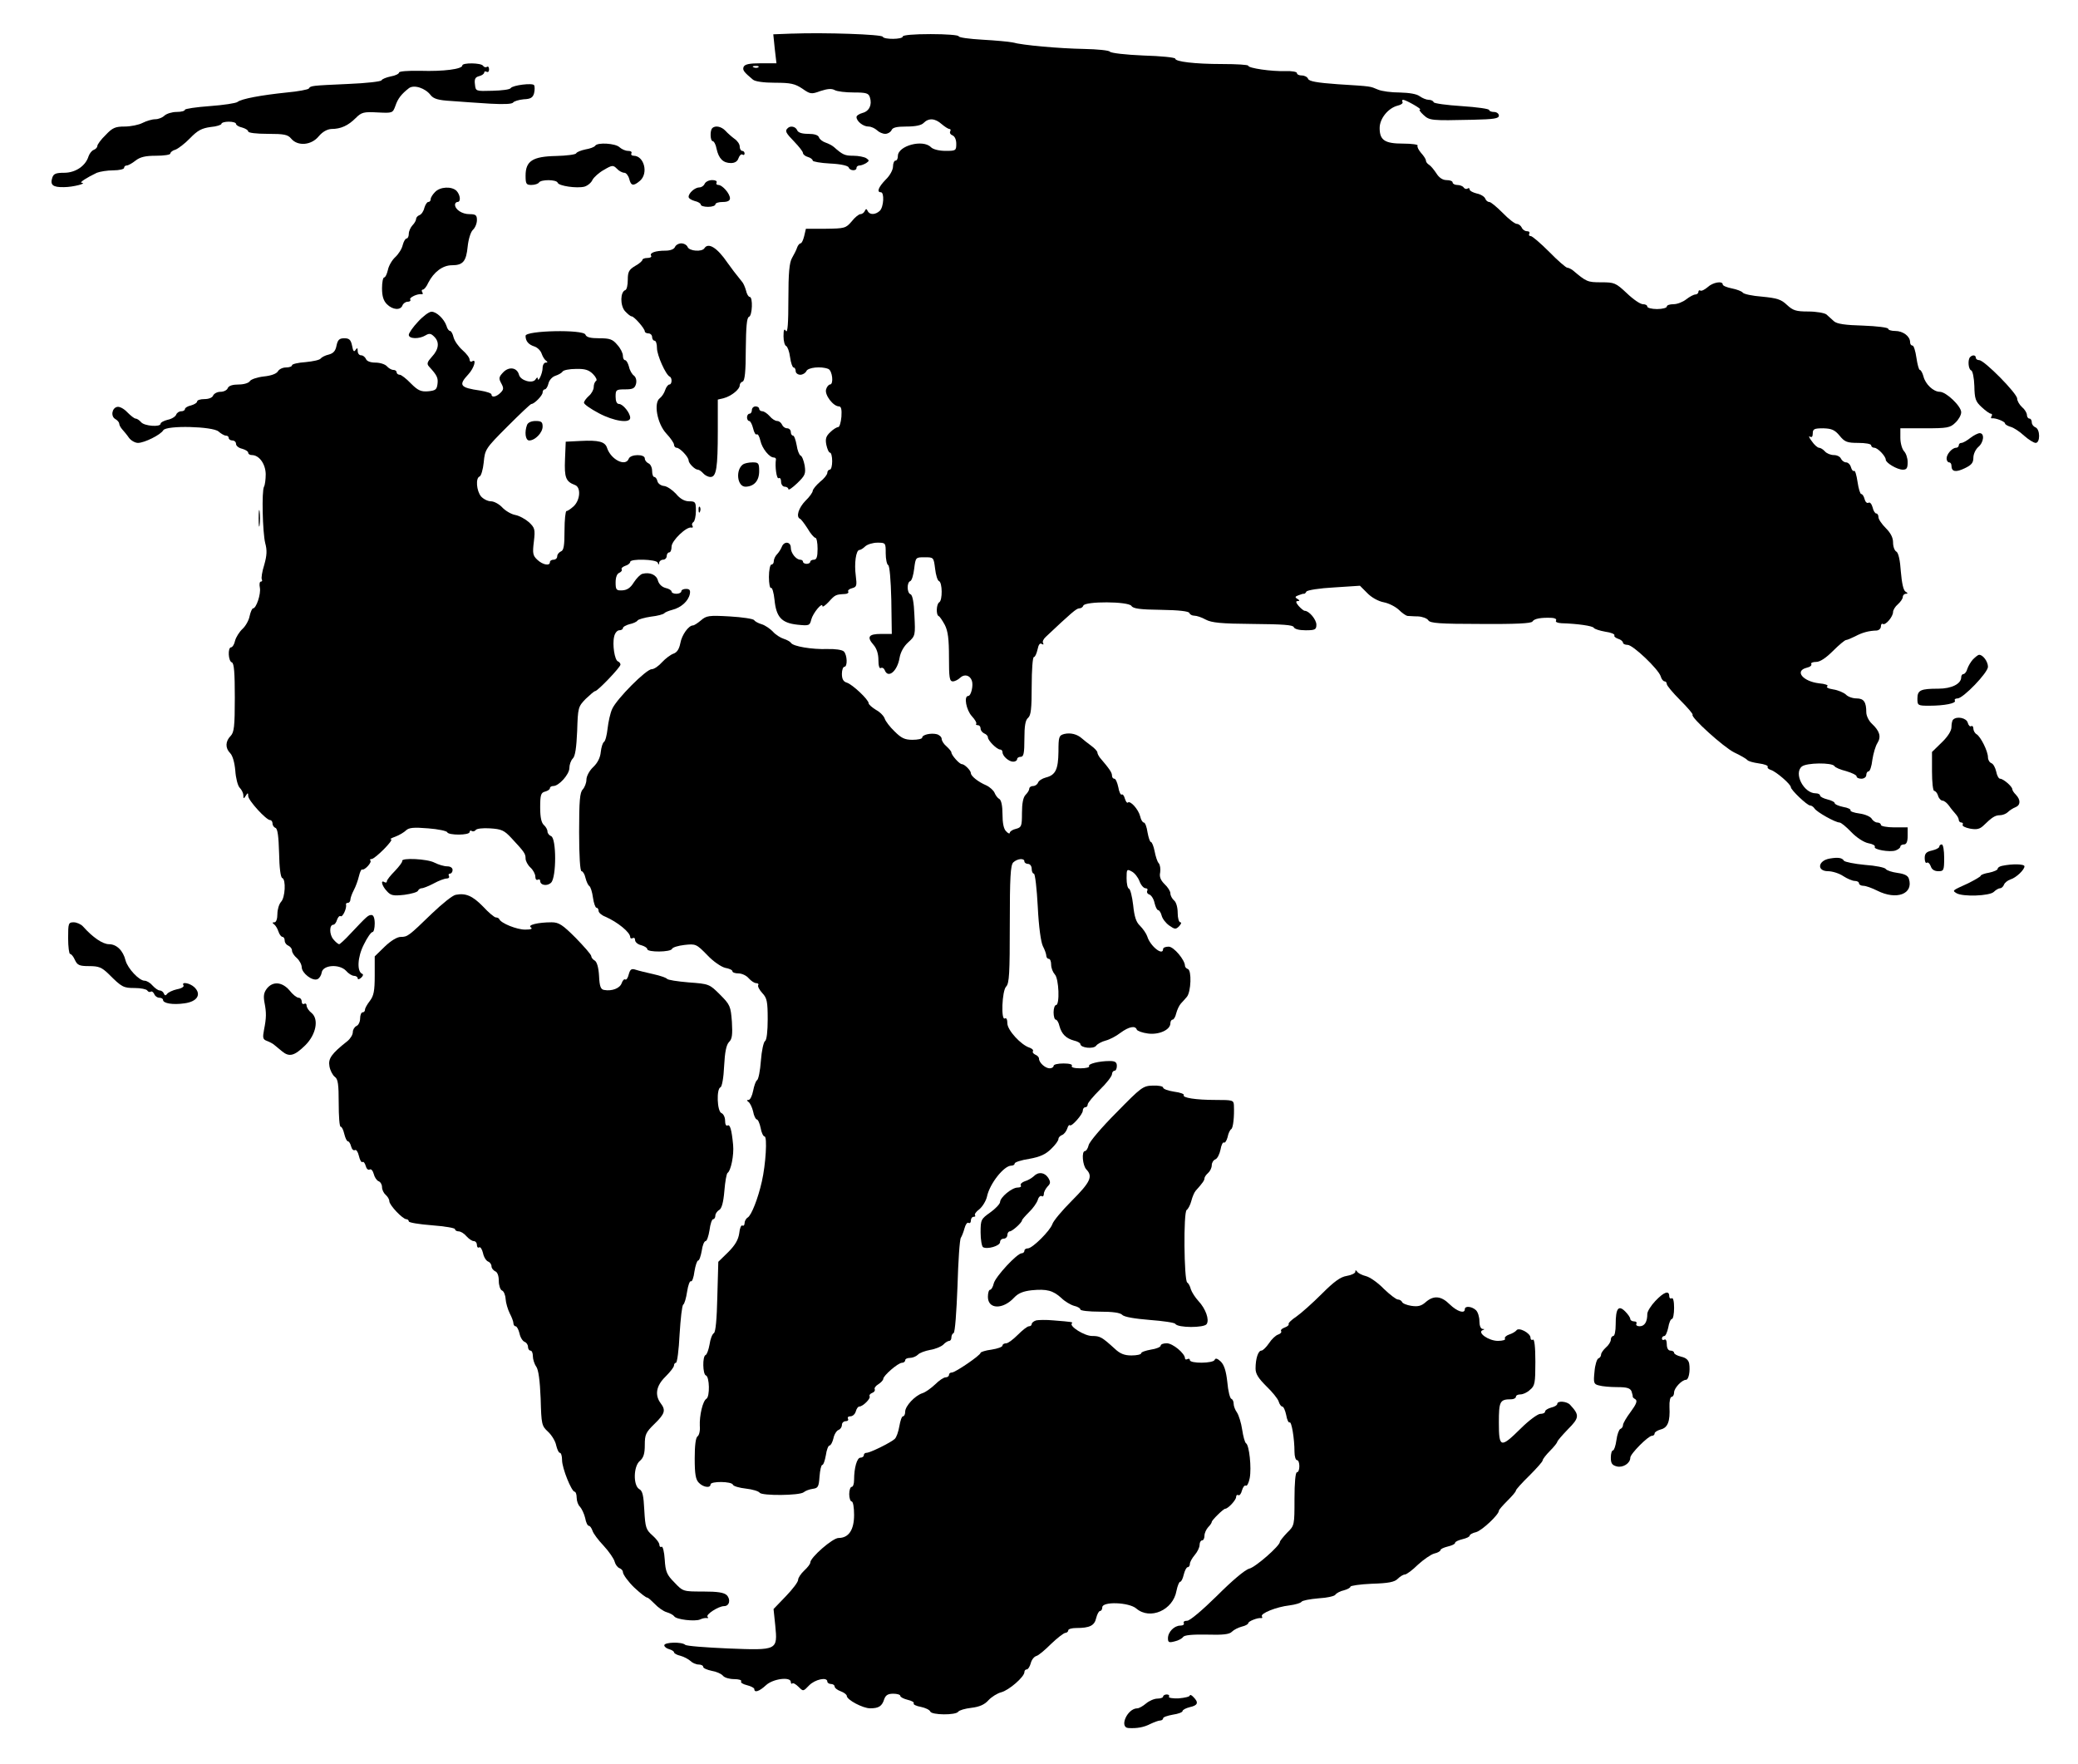 <?xml version="1.0" standalone="no"?>
<!DOCTYPE svg PUBLIC "-//W3C//DTD SVG 20010904//EN"
 "http://www.w3.org/TR/2001/REC-SVG-20010904/DTD/svg10.dtd">
<svg version="1.0" xmlns="http://www.w3.org/2000/svg"
 width="854pt" height="725pt" viewBox="0 0 854 725"
 preserveAspectRatio="xMidYMid meet">

<g transform="translate(0,725) scale(0.1,-0.1)"
fill="#000000" stroke="none">
<path d="M3256 7112 l-78 -3 6 -59 7 -60 -64 0 c-48 0 -66 -4 -71 -15 -5 -13
1 -21 38 -52 9 -8 45 -13 91 -13 64 0 82 -4 112 -24 33 -23 37 -24 75 -10 28
9 45 11 58 4 10 -6 46 -10 79 -10 51 0 61 -3 66 -20 10 -31 -3 -57 -30 -64
-14 -4 -25 -11 -25 -17 0 -17 27 -39 49 -39 11 0 26 -7 35 -15 8 -8 23 -15 34
-15 11 0 22 7 26 15 4 11 21 15 61 15 37 0 62 5 71 15 21 21 47 19 74 -5 13
-11 27 -20 32 -20 5 0 6 -5 3 -10 -3 -6 1 -13 9 -16 10 -4 16 -18 16 -35 0
-28 -2 -29 -44 -29 -26 0 -51 6 -60 15 -33 34 -136 6 -136 -36 0 -11 -4 -19
-10 -19 -5 0 -10 -11 -10 -24 0 -14 -13 -38 -30 -54 -30 -31 -38 -52 -20 -52
15 0 12 -60 -4 -76 -18 -17 -42 -18 -50 -1 -5 10 -7 10 -12 0 -3 -7 -11 -13
-18 -13 -6 0 -23 -13 -36 -30 -24 -28 -29 -29 -107 -30 l-81 0 -7 -30 c-4 -16
-10 -30 -15 -30 -4 0 -11 -8 -14 -17 -3 -10 -13 -29 -21 -43 -11 -19 -15 -61
-15 -170 0 -97 -3 -140 -10 -130 -7 11 -10 6 -10 -22 0 -20 5 -38 11 -40 5 -2
13 -22 16 -46 3 -23 10 -42 14 -42 5 0 9 -7 9 -15 0 -8 9 -15 19 -15 10 0 21
7 25 15 6 15 60 21 90 9 17 -7 23 -64 7 -64 -5 0 -13 -9 -16 -20 -7 -22 29
-70 53 -70 9 0 12 -13 10 -42 -2 -24 -8 -43 -13 -43 -6 0 -21 -9 -33 -21 -17
-16 -21 -27 -16 -52 4 -18 10 -32 15 -32 5 0 9 -16 9 -35 0 -19 -4 -35 -10
-35 -5 0 -10 -6 -10 -13 0 -7 -13 -24 -30 -37 -16 -14 -29 -30 -30 -37 0 -6
-13 -25 -30 -41 -28 -29 -40 -66 -22 -74 4 -1 18 -20 31 -40 12 -21 27 -38 32
-38 5 0 9 -20 9 -45 0 -33 -4 -45 -15 -45 -8 0 -15 -4 -15 -8 0 -5 -7 -9 -15
-9 -8 0 -15 4 -15 9 0 4 -5 8 -11 8 -17 0 -39 27 -39 49 0 26 -28 28 -37 4 -4
-10 -13 -24 -20 -31 -7 -7 -13 -20 -13 -28 0 -8 -4 -14 -10 -14 -5 0 -10 -23
-10 -51 0 -27 4 -48 9 -45 4 3 11 -19 14 -49 7 -71 29 -95 94 -102 48 -5 51
-4 57 21 7 27 46 74 46 55 0 -5 12 3 26 18 26 29 29 30 65 32 11 0 18 5 15 10
-3 5 4 11 16 14 19 5 20 11 15 51 -7 51 1 106 15 106 5 0 16 7 24 15 9 8 31
15 50 15 34 0 34 -1 34 -44 0 -24 5 -46 10 -48 6 -2 11 -61 13 -143 l2 -140
-44 0 c-51 0 -60 -12 -31 -45 13 -15 20 -37 20 -62 0 -24 4 -37 10 -33 6 3 13
-1 16 -9 14 -36 52 -4 61 51 4 23 17 47 36 64 29 26 29 29 25 110 -2 54 -8 84
-16 87 -15 5 -16 49 -1 54 6 2 13 25 16 51 6 47 6 47 43 47 37 0 37 0 43 -47
3 -26 10 -49 16 -51 14 -5 15 -79 1 -87 -12 -7 -14 -52 -2 -57 4 -1 15 -18 25
-36 13 -26 17 -58 17 -133 0 -83 2 -99 16 -99 8 0 22 7 30 15 17 16 40 11 48
-12 7 -19 -3 -63 -15 -63 -19 0 -8 -58 15 -83 13 -14 21 -28 18 -31 -3 -3 0
-6 6 -6 7 0 12 -6 12 -14 0 -8 7 -16 15 -20 8 -3 15 -10 15 -16 0 -13 37 -50
50 -50 6 0 10 -5 10 -11 0 -16 26 -39 44 -39 9 0 16 5 16 10 0 6 7 10 15 10
12 0 15 15 15 74 0 53 4 77 15 86 12 10 15 38 15 131 0 66 4 119 9 119 5 0 11
14 15 31 4 20 10 28 17 23 7 -4 9 -3 6 3 -4 6 1 17 11 26 104 98 126 117 137
117 8 0 15 5 17 11 6 19 186 18 198 -1 7 -11 35 -15 122 -16 73 -1 114 -6 116
-13 2 -6 11 -11 20 -11 10 0 31 -7 47 -16 24 -13 63 -17 194 -18 122 -1 165
-4 168 -13 3 -8 22 -13 49 -13 39 0 44 3 44 23 0 21 -30 57 -48 57 -4 0 -15 9
-25 20 -11 13 -13 20 -4 20 9 0 9 3 -1 9 -11 6 -10 10 5 15 10 4 20 7 22 6 2
-1 7 3 10 9 4 6 55 14 113 17 l107 7 30 -30 c17 -18 46 -34 68 -38 21 -4 48
-18 62 -31 13 -13 29 -24 35 -25 6 0 26 -2 44 -2 18 -1 37 -8 42 -16 7 -12 47
-15 215 -15 144 -1 208 2 213 10 7 12 36 17 80 15 13 -1 20 -5 17 -11 -4 -6 6
-10 22 -11 67 -2 128 -11 133 -19 3 -5 25 -12 48 -16 23 -3 39 -10 37 -15 -3
-4 4 -10 15 -14 11 -3 20 -11 20 -16 0 -5 9 -9 19 -9 22 0 126 -99 136 -129 3
-12 11 -21 16 -21 5 0 9 -5 9 -11 0 -6 25 -36 55 -66 31 -31 54 -58 51 -60 -9
-10 127 -133 171 -155 26 -12 51 -27 54 -31 3 -5 25 -11 47 -14 23 -3 39 -9
37 -14 -3 -4 3 -10 13 -13 22 -7 82 -59 82 -71 0 -11 67 -75 79 -75 6 0 14 -6
18 -12 9 -15 86 -58 103 -58 6 0 27 -17 48 -39 21 -22 51 -42 70 -46 18 -3 30
-10 27 -15 -7 -11 61 -23 85 -15 11 4 20 11 20 16 0 5 7 9 15 9 10 0 15 11 15
35 l0 35 -55 0 c-30 0 -55 5 -55 10 0 6 -7 10 -15 10 -7 0 -18 7 -23 16 -5 8
-27 18 -50 21 -23 3 -39 9 -37 13 3 4 -11 11 -30 14 -19 4 -35 11 -35 16 0 4
-13 11 -30 15 -16 4 -30 11 -30 16 0 5 -8 9 -18 9 -49 0 -91 82 -57 110 19 16
124 17 134 2 3 -6 25 -15 49 -21 23 -7 42 -16 42 -21 0 -6 9 -10 20 -10 11 0
20 7 20 15 0 8 4 15 9 15 6 0 13 21 16 48 4 26 13 57 21 69 16 26 9 49 -23 79
-13 12 -23 33 -23 47 0 42 -10 57 -40 57 -16 0 -36 7 -44 16 -9 8 -32 18 -52
21 -20 3 -31 9 -24 13 6 4 -9 10 -34 12 -67 8 -102 51 -51 64 14 3 22 10 19
15 -3 5 6 9 20 9 16 0 40 16 69 45 25 25 49 45 54 45 4 0 21 7 37 15 30 16 56
23 89 24 9 1 17 8 17 17 0 8 4 13 8 10 11 -7 42 30 42 49 0 8 9 23 20 32 11
10 20 23 20 30 0 7 6 13 13 13 9 0 8 3 -2 9 -9 6 -15 36 -19 82 -3 47 -10 77
-18 82 -8 4 -14 21 -14 38 0 20 -10 39 -30 59 -16 16 -30 36 -30 45 0 8 -4 15
-9 15 -5 0 -12 11 -15 25 -4 14 -11 23 -17 19 -6 -3 -13 3 -16 15 -3 12 -9 21
-14 21 -4 0 -11 22 -15 50 -4 27 -10 48 -14 45 -4 -3 -10 4 -13 15 -3 11 -12
20 -20 20 -8 0 -17 7 -21 15 -3 8 -16 15 -29 15 -14 0 -30 7 -37 15 -7 8 -18
15 -24 15 -6 0 -20 12 -30 27 -11 14 -14 23 -8 19 8 -5 12 0 12 13 0 18 6 21
43 21 34 -1 47 -6 67 -30 21 -26 31 -30 77 -30 29 0 53 -4 53 -10 0 -5 6 -10
13 -10 14 0 47 -35 47 -49 0 -13 47 -41 70 -41 16 0 20 6 20 31 0 17 -7 37
-15 45 -8 9 -15 33 -15 55 l0 39 101 0 c91 0 104 2 125 23 13 12 24 31 24 43
0 25 -62 84 -88 84 -26 0 -59 31 -67 63 -4 15 -11 27 -15 27 -4 0 -10 23 -14
50 -4 28 -11 50 -16 50 -6 0 -10 6 -10 14 0 24 -29 46 -61 46 -16 0 -29 4 -29
9 0 5 -46 11 -103 13 -74 2 -108 7 -120 18 -9 8 -23 21 -31 28 -8 6 -42 12
-74 12 -51 0 -63 4 -88 27 -24 23 -41 28 -102 34 -41 3 -77 11 -80 17 -4 5
-24 13 -45 17 -20 4 -37 11 -37 16 0 16 -41 9 -62 -11 -12 -10 -25 -17 -30
-14 -4 3 -8 0 -8 -5 0 -6 -6 -11 -12 -11 -7 0 -24 -9 -38 -20 -14 -11 -37 -20
-52 -20 -16 0 -28 -4 -28 -10 0 -5 -18 -10 -40 -10 -22 0 -40 5 -40 10 0 6 -8
10 -18 10 -11 0 -40 20 -66 45 -46 43 -51 45 -106 45 -56 0 -60 2 -117 50 -7
5 -17 10 -22 10 -5 0 -39 29 -74 65 -36 36 -70 65 -76 65 -7 0 -9 5 -6 10 3 6
-1 10 -10 10 -8 0 -18 7 -21 15 -4 8 -13 15 -20 15 -8 0 -34 20 -58 45 -25 25
-49 45 -55 45 -7 0 -14 6 -17 14 -3 8 -19 18 -35 21 -16 4 -29 11 -29 16 0 6
-4 8 -9 4 -5 -3 -12 -1 -16 5 -3 5 -15 10 -26 10 -10 0 -19 5 -19 10 0 6 -11
10 -25 10 -16 0 -31 10 -42 28 -10 15 -23 31 -30 35 -7 4 -13 12 -13 18 0 5
-9 19 -20 31 -10 12 -17 25 -14 30 3 4 -24 8 -60 8 -75 0 -96 14 -96 64 0 39
35 82 74 92 14 3 23 10 20 15 -3 5 -2 9 3 9 12 -1 79 -39 69 -40 -6 0 1 -10
14 -22 25 -23 30 -24 203 -20 87 2 107 5 107 17 0 8 -9 15 -20 15 -11 0 -20 4
-20 8 0 5 -51 12 -112 16 -62 4 -114 11 -116 16 -2 6 -11 10 -21 10 -9 0 -26
7 -37 15 -12 9 -42 14 -81 15 -34 0 -74 5 -90 12 -34 14 -22 13 -165 22 -85 6
-118 12 -122 22 -3 8 -15 14 -26 14 -11 0 -20 4 -20 10 0 5 -21 9 -47 8 -57
-2 -153 12 -153 22 0 4 -48 7 -107 7 -114 0 -193 10 -193 22 0 5 -59 11 -131
13 -72 3 -134 10 -138 16 -3 5 -51 10 -106 11 -103 2 -251 15 -295 27 -14 3
-69 8 -122 11 -54 3 -98 9 -98 14 0 5 -52 9 -115 9 -70 0 -115 -4 -115 -10 0
-12 -77 -13 -82 -1 -3 10 -240 18 -372 13z m-139 -138 c-3 -3 -12 -4 -19 -1
-8 3 -5 6 6 6 11 1 17 -2 13 -5z"/>
<path d="M1900 6981 c0 -15 -78 -25 -172 -22 -52 1 -88 -2 -88 -7 0 -5 -15
-13 -34 -16 -19 -4 -36 -11 -38 -16 -2 -5 -63 -12 -137 -15 -154 -7 -154 -7
-162 -19 -4 -4 -44 -12 -90 -16 -106 -11 -187 -26 -203 -39 -6 -5 -58 -13
-114 -17 -56 -4 -102 -11 -102 -15 0 -5 -15 -9 -34 -9 -19 0 -41 -7 -50 -15
-8 -8 -25 -15 -38 -15 -13 0 -36 -7 -52 -15 -15 -8 -49 -15 -74 -15 -38 0 -50
-5 -78 -35 -19 -18 -34 -39 -34 -45 0 -6 -7 -13 -15 -16 -8 -3 -17 -15 -21
-26 -12 -40 -54 -68 -100 -68 -34 0 -44 -4 -49 -20 -10 -30 2 -40 48 -39 37 0
98 16 72 18 -10 1 23 22 63 41 13 5 43 10 68 10 24 0 44 5 44 10 0 6 5 10 11
10 6 0 22 9 36 20 19 15 41 20 84 20 33 0 59 4 59 9 0 5 9 13 21 16 11 4 39
25 60 47 31 32 48 41 84 46 25 2 45 9 45 13 0 5 14 9 30 9 17 0 30 -4 30 -9 0
-5 11 -12 25 -15 14 -4 25 -11 25 -16 0 -6 34 -10 80 -10 68 0 83 -3 97 -20
27 -32 83 -27 113 10 16 19 35 29 52 30 39 0 69 14 100 45 24 24 33 26 90 23
61 -3 62 -3 73 27 10 30 25 49 56 73 21 15 67 0 89 -29 12 -15 31 -21 85 -24
39 -3 110 -8 159 -11 56 -3 91 -2 95 5 4 5 23 11 43 13 29 1 38 7 43 25 3 13
3 28 0 33 -6 10 -88 0 -96 -12 -3 -6 -37 -10 -75 -11 -69 -2 -69 -2 -72 26 -3
22 1 30 17 34 12 3 21 10 21 15 0 5 5 6 10 3 6 -3 10 1 10 10 0 9 -4 14 -9 10
-5 -3 -12 -1 -16 5 -8 12 -85 13 -85 1z"/>
<path d="M2927 6723 c-10 -10 -8 -53 2 -53 5 0 13 -14 16 -32 9 -40 27 -58 59
-58 16 0 27 7 31 20 4 11 11 18 16 15 5 -4 9 -1 9 4 0 6 -4 11 -10 11 -5 0
-10 8 -10 18 0 10 -10 24 -22 32 -11 8 -28 23 -37 33 -16 17 -42 23 -54 10z"/>
<path d="M3237 6723 c-12 -11 -8 -19 28 -56 19 -20 35 -40 35 -46 0 -5 9 -13
20 -16 11 -3 20 -10 20 -15 0 -4 32 -10 72 -12 44 -2 73 -9 76 -16 4 -14 32
-16 32 -2 0 6 6 10 13 10 6 0 19 5 27 10 13 9 13 11 0 20 -8 5 -32 10 -53 10
-35 0 -44 4 -80 36 -7 6 -22 14 -34 18 -12 4 -24 13 -27 21 -3 10 -19 15 -45
15 -25 0 -41 5 -45 15 -6 15 -28 20 -39 8z"/>
<path d="M2446 6651 c-3 -5 -21 -12 -40 -15 -19 -4 -36 -11 -38 -16 -2 -5 -39
-10 -83 -11 -97 -2 -125 -21 -125 -81 0 -34 3 -38 24 -38 14 0 28 5 31 10 8
13 72 13 77 -1 4 -13 78 -24 110 -16 13 4 28 16 33 28 6 11 27 30 47 41 34 20
38 20 53 5 9 -10 23 -17 31 -17 7 0 16 -11 20 -25 7 -29 17 -31 44 -8 36 31
17 103 -26 103 -8 0 -12 5 -9 10 3 6 -3 10 -14 10 -11 0 -26 7 -35 15 -16 16
-91 21 -100 6z"/>
<path d="M2896 6495 c-3 -8 -13 -15 -21 -15 -19 0 -45 -23 -45 -39 0 -6 11
-13 25 -17 14 -3 25 -10 25 -15 0 -5 14 -9 30 -9 17 0 30 5 30 10 0 6 14 10
30 10 20 0 30 5 30 15 0 19 -31 55 -48 55 -7 0 -10 5 -7 10 3 6 -5 10 -18 10
-14 0 -27 -7 -31 -15z"/>
<path d="M1788 6461 c-10 -10 -18 -23 -18 -29 0 -7 -4 -12 -10 -12 -5 0 -12
-11 -16 -24 -3 -14 -12 -27 -20 -30 -8 -3 -14 -10 -14 -16 0 -6 -7 -18 -15
-26 -8 -9 -15 -24 -15 -35 0 -10 -4 -19 -9 -19 -5 0 -12 -12 -16 -27 -3 -15
-17 -37 -31 -50 -13 -12 -27 -36 -30 -53 -4 -16 -10 -30 -15 -30 -5 0 -9 -20
-9 -45 0 -32 6 -51 20 -65 24 -24 56 -26 64 -5 3 8 13 15 21 15 9 0 14 4 11 9
-6 8 30 25 47 22 5 -1 6 3 2 9 -3 5 -2 10 3 10 5 0 15 12 22 28 23 45 60 72
97 72 46 0 59 16 65 77 3 29 12 59 21 68 10 9 17 27 17 41 0 20 -5 24 -31 24
-30 0 -59 19 -59 39 0 6 5 11 10 11 15 0 12 29 -4 46 -20 19 -67 17 -88 -5z"/>
<path d="M2774 6235 c-4 -9 -19 -15 -39 -15 -41 0 -67 -9 -59 -21 3 -5 -4 -9
-15 -9 -12 0 -21 -4 -21 -8 0 -4 -13 -16 -30 -25 -25 -15 -30 -24 -30 -57 0
-21 -4 -40 -10 -42 -21 -7 -22 -62 -2 -86 11 -12 23 -22 28 -22 10 0 54 -50
54 -62 0 -4 7 -8 15 -8 8 0 15 -7 15 -15 0 -8 5 -15 10 -15 6 0 10 -14 10 -31
0 -28 36 -110 53 -117 10 -5 9 -32 -2 -32 -5 0 -13 -10 -17 -22 -4 -13 -14
-28 -22 -34 -27 -19 -11 -105 26 -145 18 -19 32 -40 32 -46 0 -7 5 -13 11 -13
13 0 49 -38 49 -52 0 -12 26 -38 38 -38 5 0 15 -7 22 -15 7 -8 20 -15 30 -15
24 0 30 37 30 190 l0 128 25 6 c30 8 65 36 65 52 0 7 5 14 12 16 9 3 13 41 13
133 1 91 4 130 13 133 14 4 17 82 3 82 -5 0 -12 12 -15 26 -4 14 -11 31 -17
37 -23 28 -45 57 -59 77 -42 62 -79 85 -95 60 -10 -16 -62 -12 -69 5 -3 8 -15
15 -26 15 -11 0 -23 -7 -26 -15z"/>
<path d="M1718 5928 c-21 -22 -38 -47 -38 -54 0 -17 43 -18 69 -2 15 9 22 8
35 -5 23 -22 20 -52 -9 -83 -19 -21 -22 -29 -12 -40 34 -37 38 -47 35 -72 -3
-23 -8 -27 -39 -30 -29 -2 -41 3 -70 32 -19 20 -40 36 -46 36 -7 0 -13 5 -13
10 0 6 -6 10 -14 10 -7 0 -19 7 -26 15 -7 8 -28 15 -47 15 -21 0 -36 6 -39 15
-4 8 -12 15 -20 15 -8 0 -14 8 -14 18 0 13 -2 14 -9 4 -6 -10 -10 -5 -14 17
-5 25 -12 31 -32 31 -20 0 -27 -6 -32 -30 -4 -22 -13 -32 -32 -37 -14 -3 -29
-11 -33 -16 -3 -6 -31 -12 -62 -15 -31 -2 -56 -8 -56 -13 0 -5 -11 -9 -25 -9
-13 0 -28 -7 -33 -16 -6 -10 -28 -18 -58 -21 -27 -3 -53 -12 -57 -19 -5 -8
-25 -14 -46 -14 -25 0 -41 -5 -45 -15 -3 -8 -16 -15 -30 -15 -13 0 -26 -7 -30
-15 -3 -9 -18 -15 -36 -15 -16 0 -30 -4 -30 -10 0 -5 -11 -12 -25 -16 -14 -3
-25 -10 -25 -15 0 -5 -7 -9 -15 -9 -9 0 -18 -6 -21 -14 -3 -8 -19 -18 -35 -21
-16 -4 -29 -11 -29 -16 0 -15 -67 -10 -80 6 -7 8 -17 15 -23 15 -5 0 -20 12
-34 26 -13 14 -31 24 -41 22 -22 -4 -28 -39 -8 -50 9 -5 16 -14 16 -19 0 -6 6
-16 12 -23 7 -8 20 -23 28 -35 8 -11 25 -21 37 -21 26 0 93 33 104 52 13 21
203 16 227 -5 10 -9 24 -17 30 -17 7 0 12 -4 12 -10 0 -5 7 -10 15 -10 8 0 15
-6 15 -14 0 -8 11 -17 25 -20 14 -4 25 -11 25 -16 0 -6 7 -10 15 -10 30 0 56
-36 57 -78 0 -22 -3 -45 -7 -52 -10 -17 -6 -187 5 -232 8 -29 7 -50 -4 -89 -9
-28 -13 -55 -10 -60 3 -5 1 -9 -4 -9 -5 0 -7 -11 -4 -25 5 -26 -15 -85 -28
-85 -4 0 -10 -14 -14 -31 -3 -18 -17 -42 -29 -53 -13 -12 -27 -34 -31 -49 -3
-15 -11 -27 -16 -27 -15 0 -12 -58 3 -62 9 -4 12 -42 12 -145 0 -119 -3 -142
-17 -157 -22 -22 -23 -50 -2 -71 10 -10 18 -38 21 -72 2 -30 10 -62 18 -70 8
-8 15 -22 15 -31 0 -15 2 -15 10 -2 8 13 10 13 10 -1 0 -18 74 -99 90 -99 5 0
10 -6 10 -14 0 -8 6 -16 12 -18 9 -3 13 -35 15 -104 1 -58 6 -100 13 -102 16
-6 12 -81 -5 -98 -8 -9 -15 -31 -15 -50 0 -20 -5 -34 -12 -34 -9 0 -10 -2 -2
-8 6 -4 14 -17 18 -29 4 -13 12 -23 17 -23 5 0 9 -7 9 -15 0 -9 7 -18 15 -21
8 -4 15 -12 15 -20 0 -8 9 -22 20 -31 11 -10 20 -27 20 -38 1 -24 43 -57 64
-49 8 3 16 15 18 27 4 32 72 37 100 8 10 -12 25 -21 33 -21 8 0 15 -5 15 -10
0 -6 6 -5 14 2 8 7 10 14 5 16 -23 9 -20 69 6 120 14 29 30 52 36 52 5 0 9 16
9 35 0 22 -5 35 -13 35 -14 0 -18 -4 -87 -77 -22 -24 -43 -43 -46 -43 -4 0
-15 9 -24 20 -17 20 -17 60 0 60 5 0 12 9 15 20 4 11 10 18 15 15 8 -5 26 33
22 48 -1 4 2 7 8 7 5 0 10 6 10 13 0 6 6 24 14 39 8 15 17 40 21 57 4 17 10
30 13 28 10 -5 42 30 34 37 -3 3 -1 6 5 6 14 0 94 80 80 81 -7 0 1 5 18 11 16
6 36 18 44 26 12 11 31 13 91 8 41 -3 77 -11 78 -16 5 -13 92 -13 92 1 0 5 4
8 9 4 5 -3 12 -1 16 4 3 6 30 9 59 7 47 -3 58 -8 87 -39 54 -58 59 -65 59 -85
0 -10 9 -27 20 -37 11 -10 20 -27 20 -37 0 -11 5 -16 10 -13 6 3 10 1 10 -5 0
-18 29 -23 45 -7 22 22 22 182 0 191 -8 3 -15 12 -15 19 0 8 -7 20 -15 27 -10
9 -15 31 -15 72 0 51 3 61 20 65 11 3 20 9 20 14 0 5 6 9 14 9 23 0 66 48 66
74 0 13 6 31 14 39 10 9 15 45 18 113 3 96 4 100 35 132 18 17 35 32 39 32 10
0 104 98 104 109 0 5 -5 11 -10 13 -14 4 -24 70 -16 102 3 15 13 26 21 26 8 0
15 4 15 9 0 5 12 12 27 16 15 3 30 10 33 15 3 5 28 12 55 16 28 3 52 10 55 14
3 4 18 10 33 14 36 9 66 36 72 65 3 16 -1 21 -16 21 -10 0 -19 -4 -19 -10 0
-5 -9 -10 -20 -10 -11 0 -20 4 -20 9 0 5 -11 12 -25 15 -15 4 -27 16 -31 30
-6 24 -33 36 -64 28 -8 -2 -24 -18 -35 -35 -14 -23 -28 -32 -48 -33 -24 -1
-27 2 -27 33 0 21 6 36 15 39 8 4 13 10 10 14 -3 5 4 11 15 15 11 3 20 11 20
16 0 14 107 11 113 -3 4 -10 6 -10 6 0 1 6 8 12 16 12 8 0 15 7 15 15 0 8 5
15 10 15 6 0 10 11 10 24 0 24 62 84 82 78 5 -1 7 2 4 7 -4 5 -2 12 4 16 5 3
10 24 10 46 0 36 -2 39 -28 39 -18 0 -37 10 -54 31 -15 16 -37 31 -49 32 -12
1 -24 9 -27 19 -2 10 -8 18 -13 18 -5 0 -9 11 -9 25 0 14 -7 28 -15 31 -8 4
-15 12 -15 20 0 19 -59 18 -66 -1 -13 -34 -73 -4 -89 44 -8 26 -34 33 -110 29
l-60 -3 -3 -73 c-3 -74 3 -91 41 -105 25 -9 22 -61 -5 -87 -12 -11 -25 -20
-30 -20 -4 0 -8 -36 -8 -80 0 -62 -3 -82 -15 -86 -8 -4 -15 -12 -15 -20 0 -8
-7 -14 -15 -14 -8 0 -15 -4 -15 -10 0 -17 -30 -11 -52 10 -18 17 -20 26 -14
74 6 51 4 57 -20 80 -15 13 -40 27 -57 30 -16 3 -40 17 -53 31 -13 14 -34 25
-46 25 -13 0 -31 9 -41 20 -19 23 -23 76 -6 82 6 2 14 28 17 58 5 53 7 57 97
147 51 51 95 93 99 93 12 0 46 35 46 47 0 7 4 13 9 13 5 0 12 11 15 24 3 14
16 28 29 32 12 4 25 11 29 17 3 6 28 11 55 11 37 1 53 -4 70 -21 12 -12 18
-25 13 -28 -6 -4 -10 -15 -10 -26 0 -10 -9 -27 -20 -36 -11 -10 -20 -22 -20
-28 0 -6 27 -25 61 -43 62 -33 129 -43 129 -19 0 20 -30 57 -46 57 -9 0 -14
11 -14 30 0 28 2 30 39 30 32 0 40 4 45 23 3 13 0 26 -8 33 -8 5 -18 22 -21
37 -4 15 -11 27 -16 27 -5 0 -9 8 -9 18 0 11 -10 31 -23 45 -19 23 -31 27 -74
27 -36 0 -53 4 -57 15 -8 22 -246 17 -246 -5 0 -22 12 -36 37 -44 12 -4 25
-17 29 -29 4 -12 12 -25 18 -29 8 -6 7 -8 -1 -8 -7 0 -13 -10 -13 -22 0 -22
-19 -63 -20 -43 0 6 -4 4 -9 -4 -12 -19 -62 -5 -68 19 -8 30 -41 35 -65 10
-18 -19 -19 -25 -8 -45 11 -20 10 -26 -3 -39 -17 -17 -37 -21 -37 -7 0 5 -21
12 -46 16 -84 12 -91 22 -49 67 24 26 35 66 15 53 -5 -3 -10 0 -10 7 0 8 -13
25 -29 39 -17 15 -33 38 -37 53 -3 14 -10 26 -14 26 -5 0 -12 9 -15 21 -10 29
-42 59 -62 58 -10 0 -35 -19 -55 -41z"/>
<path d="M8097 5783 c-11 -10 -8 -51 4 -55 6 -2 12 -31 13 -64 1 -53 5 -64 30
-87 16 -15 33 -27 38 -27 5 0 6 -5 3 -10 -4 -6 -3 -10 2 -9 14 2 53 -13 53
-21 0 -4 10 -10 23 -14 12 -3 37 -19 55 -36 18 -16 40 -30 48 -30 19 0 19 56
-1 64 -8 3 -15 12 -15 21 0 8 -4 15 -10 15 -5 0 -10 7 -10 15 0 8 -9 23 -20
32 -11 10 -20 26 -20 35 0 21 -135 158 -156 158 -8 0 -14 5 -14 10 0 11 -13
13 -23 3z"/>
<path d="M3090 5565 c0 -8 -4 -15 -10 -15 -5 0 -10 -7 -10 -15 0 -8 4 -15 9
-15 5 0 12 -14 16 -30 4 -17 10 -28 15 -25 5 3 11 -9 15 -26 7 -32 37 -69 55
-69 5 0 9 -3 9 -7 -5 -31 3 -83 11 -78 6 3 10 -3 10 -14 0 -12 7 -21 15 -21 8
0 15 -5 15 -10 0 -6 16 5 36 24 33 32 36 39 31 73 -4 21 -11 39 -17 41 -5 2
-13 21 -16 43 -4 21 -10 39 -15 39 -5 0 -9 7 -9 15 0 8 -7 15 -15 15 -9 0 -18
7 -21 15 -4 8 -12 15 -20 15 -8 0 -22 9 -31 20 -10 11 -23 20 -30 20 -7 0 -13
5 -13 10 0 6 -7 10 -15 10 -8 0 -15 -7 -15 -15z"/>
<path d="M2166 5504 c-11 -29 -7 -64 9 -64 24 0 55 32 55 57 0 19 -5 23 -29
23 -17 0 -31 -6 -35 -16z"/>
<path d="M8097 5450 c-14 -11 -30 -20 -36 -20 -6 0 -11 -4 -11 -10 0 -5 -5
-10 -11 -10 -16 0 -39 -26 -39 -44 0 -9 5 -16 10 -16 6 0 10 -6 10 -14 0 -25
18 -28 55 -10 27 13 35 22 35 43 0 15 9 34 20 44 23 19 27 57 6 57 -7 0 -25
-9 -39 -20z"/>
<path d="M3054 5342 c-32 -22 -25 -92 10 -92 35 1 56 24 56 64 0 33 -3 36 -27
36 -16 0 -33 -4 -39 -8z"/>
<path d="M1063 5120 c0 -30 2 -43 4 -27 2 15 2 39 0 55 -2 15 -4 2 -4 -28z"/>
<path d="M2871 5154 c0 -11 3 -14 6 -6 3 7 2 16 -1 19 -3 4 -6 -2 -5 -13z"/>
<path d="M2881 4701 c-13 -11 -28 -21 -33 -21 -18 0 -46 -39 -52 -73 -5 -25
-14 -38 -28 -43 -12 -4 -33 -20 -47 -35 -14 -16 -33 -29 -43 -29 -22 0 -143
-121 -162 -163 -8 -17 -16 -54 -19 -81 -3 -27 -9 -51 -15 -55 -5 -3 -11 -22
-13 -41 -2 -23 -13 -45 -31 -62 -16 -15 -28 -38 -28 -52 0 -13 -7 -31 -15 -40
-12 -12 -15 -46 -15 -175 0 -99 4 -161 10 -161 5 0 13 -12 16 -27 4 -16 11
-31 16 -34 5 -3 12 -25 15 -48 3 -22 10 -41 14 -41 5 0 9 -6 9 -13 0 -7 12
-18 28 -24 50 -22 102 -64 102 -84 0 -5 5 -7 10 -4 6 3 10 0 10 -8 0 -8 11
-18 25 -21 14 -4 25 -11 25 -16 0 -14 97 -13 102 1 2 6 25 13 51 16 46 5 49 4
93 -41 25 -27 58 -49 74 -53 17 -3 30 -9 30 -14 0 -5 11 -9 25 -9 14 0 33 -9
42 -20 10 -11 23 -20 31 -20 7 0 11 -4 8 -8 -3 -5 5 -20 17 -33 19 -20 22 -35
22 -107 0 -49 -4 -86 -11 -90 -6 -4 -14 -40 -17 -81 -3 -41 -10 -77 -16 -80
-5 -3 -12 -23 -16 -44 -4 -20 -12 -37 -19 -37 -8 0 -8 -2 0 -8 6 -4 15 -22 19
-39 3 -18 11 -33 15 -33 5 0 12 -16 16 -35 3 -19 11 -35 16 -35 12 0 5 -115
-11 -185 -16 -71 -43 -139 -58 -148 -7 -4 -13 -15 -13 -23 0 -8 -4 -13 -9 -10
-5 3 -11 -11 -13 -32 -4 -27 -17 -49 -46 -78 l-40 -39 -4 -143 c-2 -93 -7
-145 -14 -150 -7 -4 -15 -25 -18 -47 -4 -22 -11 -41 -16 -43 -14 -5 -12 -80 1
-84 15 -5 17 -87 2 -96 -15 -9 -29 -69 -27 -112 2 -19 -3 -38 -9 -42 -8 -5
-12 -38 -12 -91 0 -65 4 -87 17 -100 18 -19 48 -23 48 -7 0 14 87 13 92 -1 2
-6 26 -13 53 -16 28 -3 53 -11 57 -17 9 -13 164 -12 181 2 7 6 23 12 37 14 22
3 25 8 28 51 2 26 7 47 11 47 5 0 11 18 15 40 3 22 10 40 15 40 5 0 12 13 16
29 3 16 13 32 21 35 8 3 14 12 14 21 0 8 7 15 16 15 8 0 12 5 9 10 -3 6 1 10
10 10 9 0 19 9 22 20 3 11 9 20 14 20 15 0 48 33 43 42 -3 4 2 11 10 14 9 3
13 10 11 15 -3 4 3 14 15 21 11 7 20 17 20 22 0 13 61 66 77 66 7 0 13 5 13
10 0 6 9 10 19 10 11 0 26 6 33 13 7 8 30 16 51 20 20 3 44 13 53 21 8 9 20
16 25 16 5 0 9 6 9 14 0 8 4 16 9 18 6 2 12 88 16 192 3 104 9 194 14 200 4 6
11 24 15 39 4 15 11 25 16 22 6 -3 10 1 10 9 0 9 5 16 12 16 6 0 8 3 5 6 -3 4
4 15 18 25 13 11 27 34 31 51 11 54 70 128 100 128 8 0 14 4 14 9 0 5 27 14
60 19 45 8 68 19 90 41 17 16 30 34 30 41 0 6 7 13 15 16 8 3 17 15 21 26 3
11 8 17 11 14 7 -7 53 45 53 60 0 8 5 14 10 14 6 0 10 5 10 11 0 7 23 34 50
61 28 27 50 56 50 64 0 7 5 14 10 14 6 0 10 9 10 20 0 15 -7 20 -29 20 -45 0
-91 -12 -85 -21 3 -5 -13 -9 -36 -9 -25 0 -39 4 -35 10 4 6 -10 10 -34 10 -23
0 -41 -4 -41 -10 0 -5 -7 -10 -16 -10 -18 0 -44 23 -44 40 0 6 -7 13 -15 16
-8 4 -13 10 -10 14 3 5 -3 11 -14 15 -35 11 -91 72 -91 100 0 15 -4 24 -10 20
-17 -11 -12 114 5 131 13 13 15 55 15 255 0 195 3 243 14 255 17 16 46 19 46
4 0 -5 7 -10 15 -10 8 0 15 -9 15 -20 0 -11 4 -20 9 -20 5 0 12 -61 16 -136 4
-83 13 -146 21 -162 8 -15 14 -33 14 -39 0 -7 5 -13 10 -13 6 0 10 -11 10 -24
0 -14 7 -31 15 -40 17 -17 21 -126 5 -126 -5 0 -10 -13 -10 -30 0 -16 4 -30 9
-30 5 0 12 -12 15 -26 9 -33 27 -51 60 -60 14 -3 26 -10 26 -14 0 -16 54 -22
65 -7 5 7 23 17 39 21 16 4 43 18 61 32 34 25 61 31 67 13 2 -5 22 -13 46 -16
45 -6 92 15 92 42 0 8 4 15 9 15 5 0 12 12 15 26 4 15 12 32 19 40 7 7 18 20
25 28 17 21 20 108 4 114 -6 2 -12 8 -12 13 0 24 -46 79 -67 79 -13 0 -23 -4
-23 -10 0 -30 -53 12 -65 52 -4 12 -18 32 -30 44 -16 15 -23 37 -28 85 -4 35
-12 66 -17 67 -6 2 -10 21 -10 43 0 37 1 39 21 28 12 -6 26 -24 32 -40 6 -16
17 -29 25 -29 7 0 10 -5 7 -10 -3 -6 0 -13 9 -16 8 -3 18 -19 21 -35 4 -16 10
-29 15 -29 4 0 11 -10 14 -22 3 -13 17 -31 31 -41 23 -16 27 -17 41 -3 8 9 11
16 5 16 -6 0 -11 17 -11 39 0 22 -6 44 -15 51 -8 7 -15 20 -15 29 0 9 -11 26
-24 38 -16 16 -22 30 -18 48 2 14 0 31 -6 38 -6 6 -13 29 -17 50 -4 20 -11 37
-15 37 -4 0 -10 18 -14 40 -3 22 -10 40 -15 40 -5 0 -12 11 -15 25 -7 29 -41
67 -51 57 -3 -3 -8 4 -12 16 -3 12 -9 20 -13 17 -4 -3 -11 11 -14 30 -4 19
-11 35 -16 35 -6 0 -10 6 -10 13 0 12 -9 26 -50 74 -5 7 -10 16 -10 21 0 5
-12 18 -26 28 -14 10 -31 24 -38 30 -19 17 -46 24 -72 18 -22 -6 -24 -11 -24
-73 -1 -73 -12 -96 -52 -106 -15 -4 -29 -13 -32 -21 -3 -8 -12 -14 -21 -14 -8
0 -15 -5 -15 -11 0 -6 -7 -17 -15 -25 -10 -10 -15 -35 -15 -75 0 -54 -2 -59
-25 -65 -14 -3 -25 -11 -25 -16 0 -5 -7 -3 -15 6 -10 9 -15 34 -15 70 0 35 -5
58 -13 63 -8 4 -16 16 -20 26 -4 9 -19 23 -34 30 -33 14 -63 38 -63 50 0 11
-26 37 -37 37 -10 0 -43 37 -43 48 0 4 -9 15 -20 25 -11 9 -20 23 -20 31 0 7
-9 16 -20 19 -24 6 -60 -2 -60 -14 0 -5 -18 -9 -40 -9 -32 0 -46 7 -74 35 -19
18 -37 42 -40 52 -3 10 -19 27 -36 36 -16 10 -30 22 -30 27 0 15 -67 78 -90
85 -14 4 -20 15 -20 36 0 16 5 29 10 29 14 0 12 49 -2 63 -7 7 -37 11 -68 10
-64 -2 -140 11 -149 25 -3 5 -17 13 -30 17 -13 4 -34 17 -45 30 -12 12 -32 26
-46 30 -14 4 -28 12 -31 17 -3 5 -48 12 -100 15 -86 5 -96 3 -118 -16z"/>
<path d="M8108 4540 c-9 -10 -19 -27 -23 -39 -3 -12 -11 -21 -16 -21 -5 0 -9
-6 -9 -13 0 -27 -39 -47 -94 -47 -73 0 -86 -6 -86 -41 0 -28 2 -29 49 -29 62
0 112 10 105 21 -3 5 2 9 11 9 23 0 125 106 125 130 0 22 -22 51 -37 49 -4 0
-15 -9 -25 -19z"/>
<path d="M8027 4293 c-4 -3 -7 -17 -7 -31 0 -15 -15 -39 -40 -63 l-40 -39 0
-80 c0 -44 4 -80 9 -80 5 0 13 -9 16 -20 3 -11 12 -20 18 -20 7 0 19 -10 27
-21 8 -12 21 -27 28 -35 6 -7 12 -17 12 -23 0 -6 5 -11 11 -11 5 0 8 -4 5 -9
-3 -5 10 -12 30 -16 28 -5 40 -2 55 12 35 34 48 43 68 43 11 0 26 6 33 13 7 7
21 16 31 20 21 8 22 30 2 51 -8 8 -15 18 -15 23 0 11 -37 43 -50 43 -6 0 -13
13 -16 29 -4 17 -12 32 -20 35 -8 3 -14 14 -14 24 0 25 -30 85 -47 95 -7 4
-13 15 -13 23 0 8 -4 13 -9 10 -5 -3 -11 3 -14 14 -5 20 -45 28 -60 13z"/>
<path d="M7970 3771 c0 -5 -13 -12 -30 -16 -23 -5 -30 -12 -30 -31 0 -14 4
-23 9 -19 5 3 12 -4 16 -15 4 -13 15 -20 31 -20 22 0 24 3 24 55 0 30 -4 55
-10 55 -5 0 -10 -4 -10 -9z"/>
<path d="M7520 3722 c-49 -8 -55 -52 -7 -52 17 0 46 -9 62 -20 17 -11 38 -20
48 -20 9 0 17 -4 17 -10 0 -5 8 -10 18 -10 10 0 35 -9 57 -20 79 -40 150 -14
130 49 -4 13 -18 20 -47 24 -22 3 -44 10 -48 16 -3 6 -42 14 -86 17 -43 4 -82
12 -86 17 -7 12 -23 15 -58 9z"/>
<path d="M1653 3712 c1 -5 -13 -23 -30 -41 -18 -18 -33 -37 -33 -42 0 -6 -4
-7 -10 -4 -17 11 -11 -15 10 -37 16 -18 26 -20 72 -15 29 4 54 11 56 17 2 5 9
10 15 10 7 0 29 9 50 20 20 11 44 20 53 20 8 0 12 5 9 10 -3 6 -1 10 4 10 6 0
11 7 11 15 0 9 -9 15 -22 15 -13 0 -36 7 -52 15 -29 16 -138 21 -133 7z"/>
<path d="M8228 3692 c-10 -2 -18 -7 -18 -12 0 -5 -16 -12 -35 -16 -19 -3 -35
-9 -35 -13 0 -3 -24 -17 -52 -31 -66 -30 -65 -29 -48 -40 25 -16 137 -12 154
5 8 8 20 15 26 15 6 0 13 7 16 15 3 8 15 17 26 21 24 7 58 40 58 54 0 10 -50
11 -92 2z"/>
<path d="M1873 3573 c-13 -2 -56 -37 -97 -76 -97 -94 -101 -97 -129 -97 -15 0
-41 -16 -66 -40 l-41 -40 0 -79 c0 -63 -4 -83 -20 -104 -11 -14 -20 -30 -20
-36 0 -6 -4 -11 -10 -11 -5 0 -10 -11 -10 -25 0 -14 -7 -28 -15 -31 -8 -4 -15
-15 -15 -25 0 -11 -10 -27 -22 -37 -66 -52 -80 -72 -74 -104 3 -17 13 -36 22
-43 13 -9 16 -30 16 -108 0 -53 3 -97 8 -97 5 0 11 -13 15 -30 4 -16 10 -30
15 -30 4 0 10 -9 13 -21 3 -12 10 -18 16 -15 5 3 12 -7 16 -24 4 -17 10 -28
15 -25 4 3 10 -5 13 -16 3 -12 10 -18 16 -15 6 4 13 -4 17 -18 3 -13 12 -27
20 -30 8 -3 14 -14 14 -24 0 -11 7 -25 15 -32 8 -7 15 -18 15 -26 0 -16 55
-74 70 -74 5 0 10 -4 10 -9 0 -5 43 -12 95 -16 52 -4 95 -11 95 -16 0 -5 7 -9
15 -9 8 0 23 -9 32 -20 10 -11 23 -20 30 -20 7 0 13 -7 13 -16 0 -8 4 -13 9
-10 5 4 12 -7 16 -23 3 -16 13 -32 21 -35 8 -3 14 -12 14 -20 0 -7 7 -16 15
-20 9 -3 15 -18 15 -40 0 -18 6 -36 13 -39 7 -2 14 -18 15 -35 1 -16 9 -43 17
-59 8 -15 15 -34 15 -40 0 -7 4 -13 9 -13 5 0 12 -13 16 -29 3 -16 13 -32 21
-35 8 -3 14 -12 14 -21 0 -8 5 -15 10 -15 6 0 10 -10 10 -23 0 -12 6 -32 14
-43 9 -13 15 -56 18 -131 3 -107 4 -112 31 -137 15 -14 30 -39 33 -56 4 -16
10 -30 15 -30 5 0 9 -13 9 -30 0 -33 39 -130 52 -130 4 0 8 -11 8 -24 0 -14 6
-31 14 -38 7 -8 17 -29 21 -46 3 -18 10 -32 15 -32 5 0 11 -9 15 -20 3 -11 24
-39 46 -62 22 -24 42 -53 45 -65 3 -12 12 -24 20 -27 8 -3 14 -10 14 -16 0
-10 23 -41 47 -64 27 -25 48 -41 53 -41 4 0 17 -12 31 -26 13 -14 35 -30 49
-34 14 -4 28 -12 31 -17 8 -13 84 -22 106 -13 10 5 22 7 28 6 5 -2 7 1 3 5 -9
9 45 44 68 44 22 0 28 27 11 45 -12 11 -37 15 -98 15 -81 0 -82 0 -117 37 -31
31 -37 44 -40 94 -2 32 -8 56 -13 53 -5 -3 -9 1 -9 8 0 8 -13 25 -29 39 -26
23 -29 32 -33 103 -3 60 -7 80 -21 87 -25 15 -24 94 3 116 15 13 20 30 20 65
0 43 4 52 40 87 43 42 47 56 25 85 -25 34 -18 72 20 109 19 19 35 39 35 46 0
6 4 11 8 11 5 0 12 53 15 117 4 64 10 119 15 122 5 3 12 27 16 54 4 26 11 45
16 42 4 -3 11 15 14 40 4 25 11 45 15 45 5 0 11 18 15 40 3 22 10 40 16 40 5
0 12 20 16 45 3 25 10 45 15 45 5 0 9 7 9 15 0 7 7 18 16 23 10 6 17 30 21 78
3 38 9 71 13 74 14 9 27 74 23 115 -6 64 -13 86 -23 80 -6 -3 -10 5 -10 20 0
14 -7 28 -15 31 -18 7 -21 100 -4 106 6 2 13 39 15 87 3 58 9 87 20 99 13 12
15 30 12 83 -5 64 -7 70 -49 112 -43 43 -45 44 -128 50 -47 4 -87 10 -90 15
-3 4 -28 13 -56 19 -27 6 -60 14 -72 18 -18 6 -23 2 -29 -19 -3 -14 -10 -24
-14 -21 -5 3 -11 -4 -15 -15 -7 -21 -40 -34 -72 -28 -14 2 -19 14 -21 58 -2
35 -9 58 -18 63 -8 4 -14 13 -14 18 0 6 -29 39 -64 75 -54 54 -69 64 -99 64
-55 0 -101 -11 -85 -21 8 -6 0 -9 -24 -9 -34 0 -99 26 -106 43 -2 4 -8 7 -14
7 -6 0 -30 20 -53 45 -43 44 -71 56 -112 48z"/>
<path d="M280 3395 c0 -36 4 -65 8 -65 5 0 14 -11 20 -25 10 -21 18 -25 58
-25 40 0 52 -5 80 -32 55 -55 61 -58 108 -58 25 0 48 -5 51 -10 4 -6 10 -8 15
-5 4 3 10 -2 14 -10 3 -8 12 -15 21 -15 8 0 15 -4 15 -9 0 -14 40 -21 88 -14
53 7 71 37 41 66 -19 18 -55 24 -45 8 4 -5 -8 -13 -26 -16 -18 -4 -37 -13 -41
-19 -6 -8 -10 -8 -14 2 -2 6 -10 12 -17 12 -6 0 -19 9 -29 20 -9 11 -24 20
-33 20 -22 0 -69 50 -78 83 -10 41 -37 67 -68 67 -26 0 -67 28 -107 73 -8 9
-26 17 -38 17 -22 0 -23 -4 -23 -65z"/>
<path d="M1097 3188 c-13 -17 -15 -31 -10 -58 8 -41 8 -62 -2 -112 -6 -32 -5
-39 11 -45 11 -4 24 -11 29 -15 6 -5 21 -17 34 -28 30 -25 51 -19 96 25 44 44
56 106 26 132 -12 9 -21 23 -21 31 0 7 -4 10 -10 7 -5 -3 -10 1 -10 9 0 9 -6
16 -13 16 -7 0 -24 13 -37 30 -30 35 -68 39 -93 8z"/>
<path d="M4588 2678 c-60 -60 -111 -120 -114 -134 -3 -13 -10 -24 -15 -24 -15
0 -10 -60 6 -76 27 -28 16 -52 -59 -127 -41 -41 -77 -84 -81 -97 -9 -27 -82
-100 -101 -100 -8 0 -14 -4 -14 -10 0 -5 -5 -10 -11 -10 -19 0 -108 -96 -115
-124 -3 -14 -10 -26 -15 -26 -5 0 -9 -13 -9 -29 0 -52 62 -53 108 -3 17 18 37
26 72 30 62 6 88 -1 122 -32 14 -14 38 -28 52 -32 14 -3 26 -10 26 -15 0 -5
36 -9 79 -9 53 0 84 -4 93 -13 8 -9 52 -16 113 -21 54 -4 102 -11 105 -16 10
-17 119 -17 129 -1 12 18 -4 63 -34 95 -13 14 -27 36 -31 48 -3 13 -10 25 -15
28 -13 9 -16 290 -2 298 6 4 15 21 19 37 4 16 12 35 18 42 29 32 36 43 36 51
0 5 7 15 15 22 8 7 15 21 15 32 0 10 7 21 15 24 8 3 17 21 21 40 3 19 10 32
14 29 4 -3 11 7 15 22 3 16 10 30 15 33 8 5 13 51 11 98 -1 21 -5 22 -75 22
-82 0 -138 9 -131 20 3 4 -15 11 -40 14 -25 4 -45 11 -45 17 0 5 -19 9 -42 8
-41 -1 -48 -7 -150 -111z"/>
<path d="M4248 2416 c-8 -7 -24 -17 -36 -20 -12 -4 -20 -12 -17 -17 4 -5 -2
-9 -13 -9 -23 0 -72 -40 -72 -60 -1 -8 -19 -27 -40 -42 -38 -27 -40 -30 -40
-82 0 -30 5 -58 10 -61 17 -10 70 5 70 21 0 8 7 14 15 14 8 0 15 7 15 15 0 8
5 15 10 15 10 0 50 36 50 45 0 3 13 18 29 34 16 15 32 38 36 50 3 12 11 19 16
16 5 -4 9 1 9 9 0 8 7 21 15 30 13 13 13 19 3 36 -15 23 -41 26 -60 6z"/>
<path d="M5570 2024 c0 -6 -16 -14 -35 -17 -26 -4 -52 -23 -103 -74 -37 -37
-84 -79 -104 -93 -20 -13 -35 -28 -32 -31 2 -4 -5 -10 -16 -14 -11 -4 -18 -10
-15 -15 3 -5 -3 -11 -12 -14 -10 -3 -27 -19 -38 -36 -11 -16 -25 -30 -31 -30
-13 0 -24 -32 -24 -74 0 -22 12 -40 44 -72 24 -23 47 -51 51 -63 3 -11 10 -21
15 -21 5 0 12 -16 16 -35 3 -19 10 -33 14 -30 8 5 20 -67 20 -121 0 -19 5 -34
10 -34 6 0 10 -11 10 -25 0 -14 -4 -25 -10 -25 -6 0 -10 -43 -10 -109 0 -108
0 -110 -30 -139 -16 -17 -30 -34 -30 -38 0 -16 -100 -104 -126 -110 -18 -5
-70 -49 -132 -111 -62 -61 -112 -103 -123 -103 -11 0 -17 -4 -14 -10 3 -5 -3
-10 -14 -10 -25 0 -51 -26 -51 -52 0 -17 4 -19 27 -13 15 3 31 12 35 18 5 8
37 11 97 10 67 -2 94 1 104 12 8 8 26 17 41 21 14 3 26 10 26 14 0 8 39 23 53
21 5 -1 6 2 3 7 -7 12 60 39 113 45 24 3 47 10 50 15 3 5 34 11 69 14 35 2 67
9 70 15 4 6 20 15 35 18 15 4 27 11 27 15 0 4 40 10 88 12 68 2 93 7 106 20
10 10 23 18 30 18 6 0 31 18 53 40 23 21 53 42 67 46 14 3 26 10 26 14 0 5 14
11 30 15 17 4 30 10 30 15 0 5 14 11 30 15 17 4 30 10 30 15 0 4 12 11 26 14
24 6 94 72 94 88 0 4 16 22 35 41 19 19 35 37 35 42 0 4 25 32 55 61 30 30 55
58 55 63 0 5 14 23 30 39 17 17 30 34 30 37 0 4 20 27 44 52 47 47 48 58 9
100 -13 15 -53 18 -53 4 0 -5 -11 -12 -25 -15 -14 -4 -25 -11 -25 -16 0 -6 -9
-10 -20 -10 -10 0 -47 -27 -80 -60 -83 -82 -90 -80 -90 24 0 88 4 96 51 96 10
0 19 5 19 10 0 6 8 10 18 10 11 0 29 8 40 19 20 16 22 28 22 115 0 62 -4 95
-10 91 -5 -3 -10 0 -10 8 0 19 -49 45 -58 30 -4 -5 -17 -13 -30 -17 -12 -4
-20 -12 -17 -17 4 -5 -10 -9 -29 -9 -38 0 -86 34 -63 44 9 3 9 5 0 5 -8 1 -13
14 -13 32 0 17 -6 37 -14 45 -17 16 -46 19 -46 4 0 -20 -32 -9 -62 20 -35 35
-66 38 -99 9 -18 -16 -32 -19 -59 -15 -19 3 -36 10 -38 16 -2 5 -10 10 -17 10
-7 0 -33 20 -58 44 -24 25 -57 48 -73 52 -16 4 -32 12 -36 18 -6 8 -8 8 -8 0z"/>
<path d="M6803 1904 c-18 -19 -33 -43 -33 -53 0 -33 -11 -51 -32 -51 -10 0
-16 5 -13 10 3 6 -1 10 -9 10 -9 0 -16 5 -16 10 0 6 -10 20 -21 31 -28 28 -39
12 -39 -53 0 -27 -4 -48 -10 -48 -5 0 -10 -7 -10 -15 0 -8 -9 -23 -20 -32 -11
-10 -20 -23 -20 -29 0 -7 -5 -14 -11 -16 -6 -2 -14 -27 -16 -54 -5 -47 -3 -52
18 -57 13 -4 47 -7 75 -7 40 0 53 -4 59 -17 3 -10 6 -20 5 -22 -1 -2 4 -7 11
-11 9 -6 4 -20 -19 -51 -18 -24 -32 -48 -32 -55 0 -7 -5 -14 -11 -16 -5 -2
-13 -22 -16 -46 -3 -23 -10 -42 -14 -42 -5 0 -9 -13 -9 -30 0 -23 5 -31 25
-36 25 -6 55 13 55 36 0 16 74 90 89 90 6 0 11 4 11 10 0 5 11 12 25 16 29 7
39 33 36 92 -1 24 3 42 9 42 5 0 10 8 10 18 0 18 32 52 49 52 11 0 18 36 13
67 -3 15 -14 24 -33 28 -16 4 -29 11 -29 16 0 5 -7 9 -15 9 -9 0 -15 10 -15
26 0 14 -4 23 -10 19 -5 -3 -10 -1 -10 4 0 6 4 11 10 11 5 0 12 16 16 35 3 19
10 35 15 35 5 0 9 21 9 46 0 27 -4 43 -10 39 -5 -3 -10 1 -10 9 0 25 -22 17
-57 -20z"/>
<path d="M4258 1824 c-10 -3 -18 -10 -18 -15 0 -5 -5 -9 -11 -9 -7 0 -27 -16
-46 -35 -19 -19 -40 -35 -48 -35 -8 0 -15 -4 -15 -9 0 -6 -20 -13 -45 -17 -25
-3 -45 -10 -45 -13 0 -10 -104 -81 -118 -81 -7 0 -12 -4 -12 -10 0 -5 -6 -10
-14 -10 -8 0 -27 -13 -43 -29 -16 -15 -39 -32 -52 -36 -31 -10 -71 -53 -71
-76 0 -11 -4 -19 -9 -19 -5 0 -11 -18 -15 -41 -4 -23 -12 -46 -19 -52 -16 -15
-101 -57 -116 -57 -6 0 -11 -4 -11 -10 0 -5 -6 -10 -14 -10 -14 0 -26 -42 -26
-91 0 -16 -4 -29 -10 -29 -5 0 -10 -13 -10 -30 0 -16 5 -30 10 -30 6 0 10 -25
10 -55 0 -62 -22 -95 -64 -95 -24 0 -116 -80 -116 -101 0 -6 -11 -20 -25 -33
-14 -13 -25 -30 -25 -38 0 -9 -23 -39 -51 -68 l-50 -52 7 -67 c10 -103 10
-103 -194 -95 -92 4 -171 10 -176 15 -14 13 -86 11 -86 -2 0 -6 9 -13 20 -16
11 -3 20 -9 20 -13 0 -4 12 -11 26 -14 15 -4 33 -14 41 -21 8 -8 23 -15 34
-15 10 0 19 -4 19 -10 0 -5 16 -12 35 -16 19 -3 39 -12 46 -20 6 -8 27 -14 46
-14 19 0 32 -4 29 -9 -4 -5 7 -12 24 -16 16 -4 30 -11 30 -16 0 -16 20 -10 48
16 29 27 102 36 102 13 0 -6 3 -9 6 -6 3 4 15 -3 26 -14 19 -19 19 -19 43 6
24 25 75 36 75 16 0 -5 7 -10 15 -10 8 0 15 -5 15 -10 0 -6 11 -15 25 -20 14
-5 25 -14 25 -19 0 -16 66 -51 96 -51 36 0 49 9 58 38 6 16 15 22 37 22 16 0
29 -4 29 -9 0 -5 14 -12 30 -16 17 -4 28 -10 25 -15 -3 -4 11 -11 29 -14 19
-4 36 -12 39 -19 5 -15 105 -16 115 -1 4 6 28 13 54 16 33 4 54 13 70 31 13
14 37 29 53 33 31 8 95 63 95 83 0 6 4 11 10 11 5 0 12 11 16 25 3 13 13 27
23 30 9 2 36 25 61 50 25 24 51 44 58 45 6 0 12 5 12 10 0 6 15 10 33 10 56 0
75 10 82 41 4 16 11 29 16 29 5 0 9 7 9 15 0 25 110 21 140 -5 56 -48 151 -7
165 73 4 20 11 37 15 37 5 0 11 13 15 30 4 16 11 30 16 30 5 0 9 6 9 13 0 8 9
24 20 37 11 13 20 31 20 42 0 10 5 18 10 18 6 0 10 9 10 19 0 11 7 26 15 35 8
8 15 18 15 22 0 7 48 54 55 54 12 0 45 36 45 48 0 7 4 11 9 8 5 -3 12 6 15 19
4 14 11 23 16 20 5 -3 12 11 16 31 8 43 -2 135 -15 143 -5 3 -12 29 -16 56 -4
28 -14 59 -21 70 -8 11 -14 27 -14 36 0 10 -4 19 -10 21 -5 2 -13 32 -16 68
-5 46 -13 71 -27 85 -14 13 -22 15 -25 7 -5 -15 -102 -16 -102 -1 0 5 -4 7
-10 4 -5 -3 -10 -2 -10 3 0 20 -50 62 -75 62 -14 0 -25 -4 -25 -10 0 -5 -18
-13 -40 -16 -22 -4 -40 -10 -40 -15 0 -5 -18 -9 -40 -9 -29 0 -47 7 -69 28
-53 48 -60 52 -93 52 -31 0 -95 40 -83 52 6 5 1 6 -75 12 -30 3 -63 2 -72 0z"/>
<path d="M4780 278 c0 -4 -11 -8 -23 -8 -13 0 -34 -9 -47 -20 -13 -11 -29 -20
-36 -20 -41 0 -76 -79 -36 -81 35 -2 63 3 90 17 15 7 33 14 40 14 6 0 12 4 12
9 0 5 18 11 40 15 22 3 40 10 40 15 0 5 14 12 30 16 33 7 37 19 15 41 -8 9
-15 11 -15 7 0 -5 -21 -10 -46 -12 -25 -1 -43 2 -40 7 3 5 -1 9 -9 9 -8 0 -15
-4 -15 -9z"/>
</g>
</svg>
